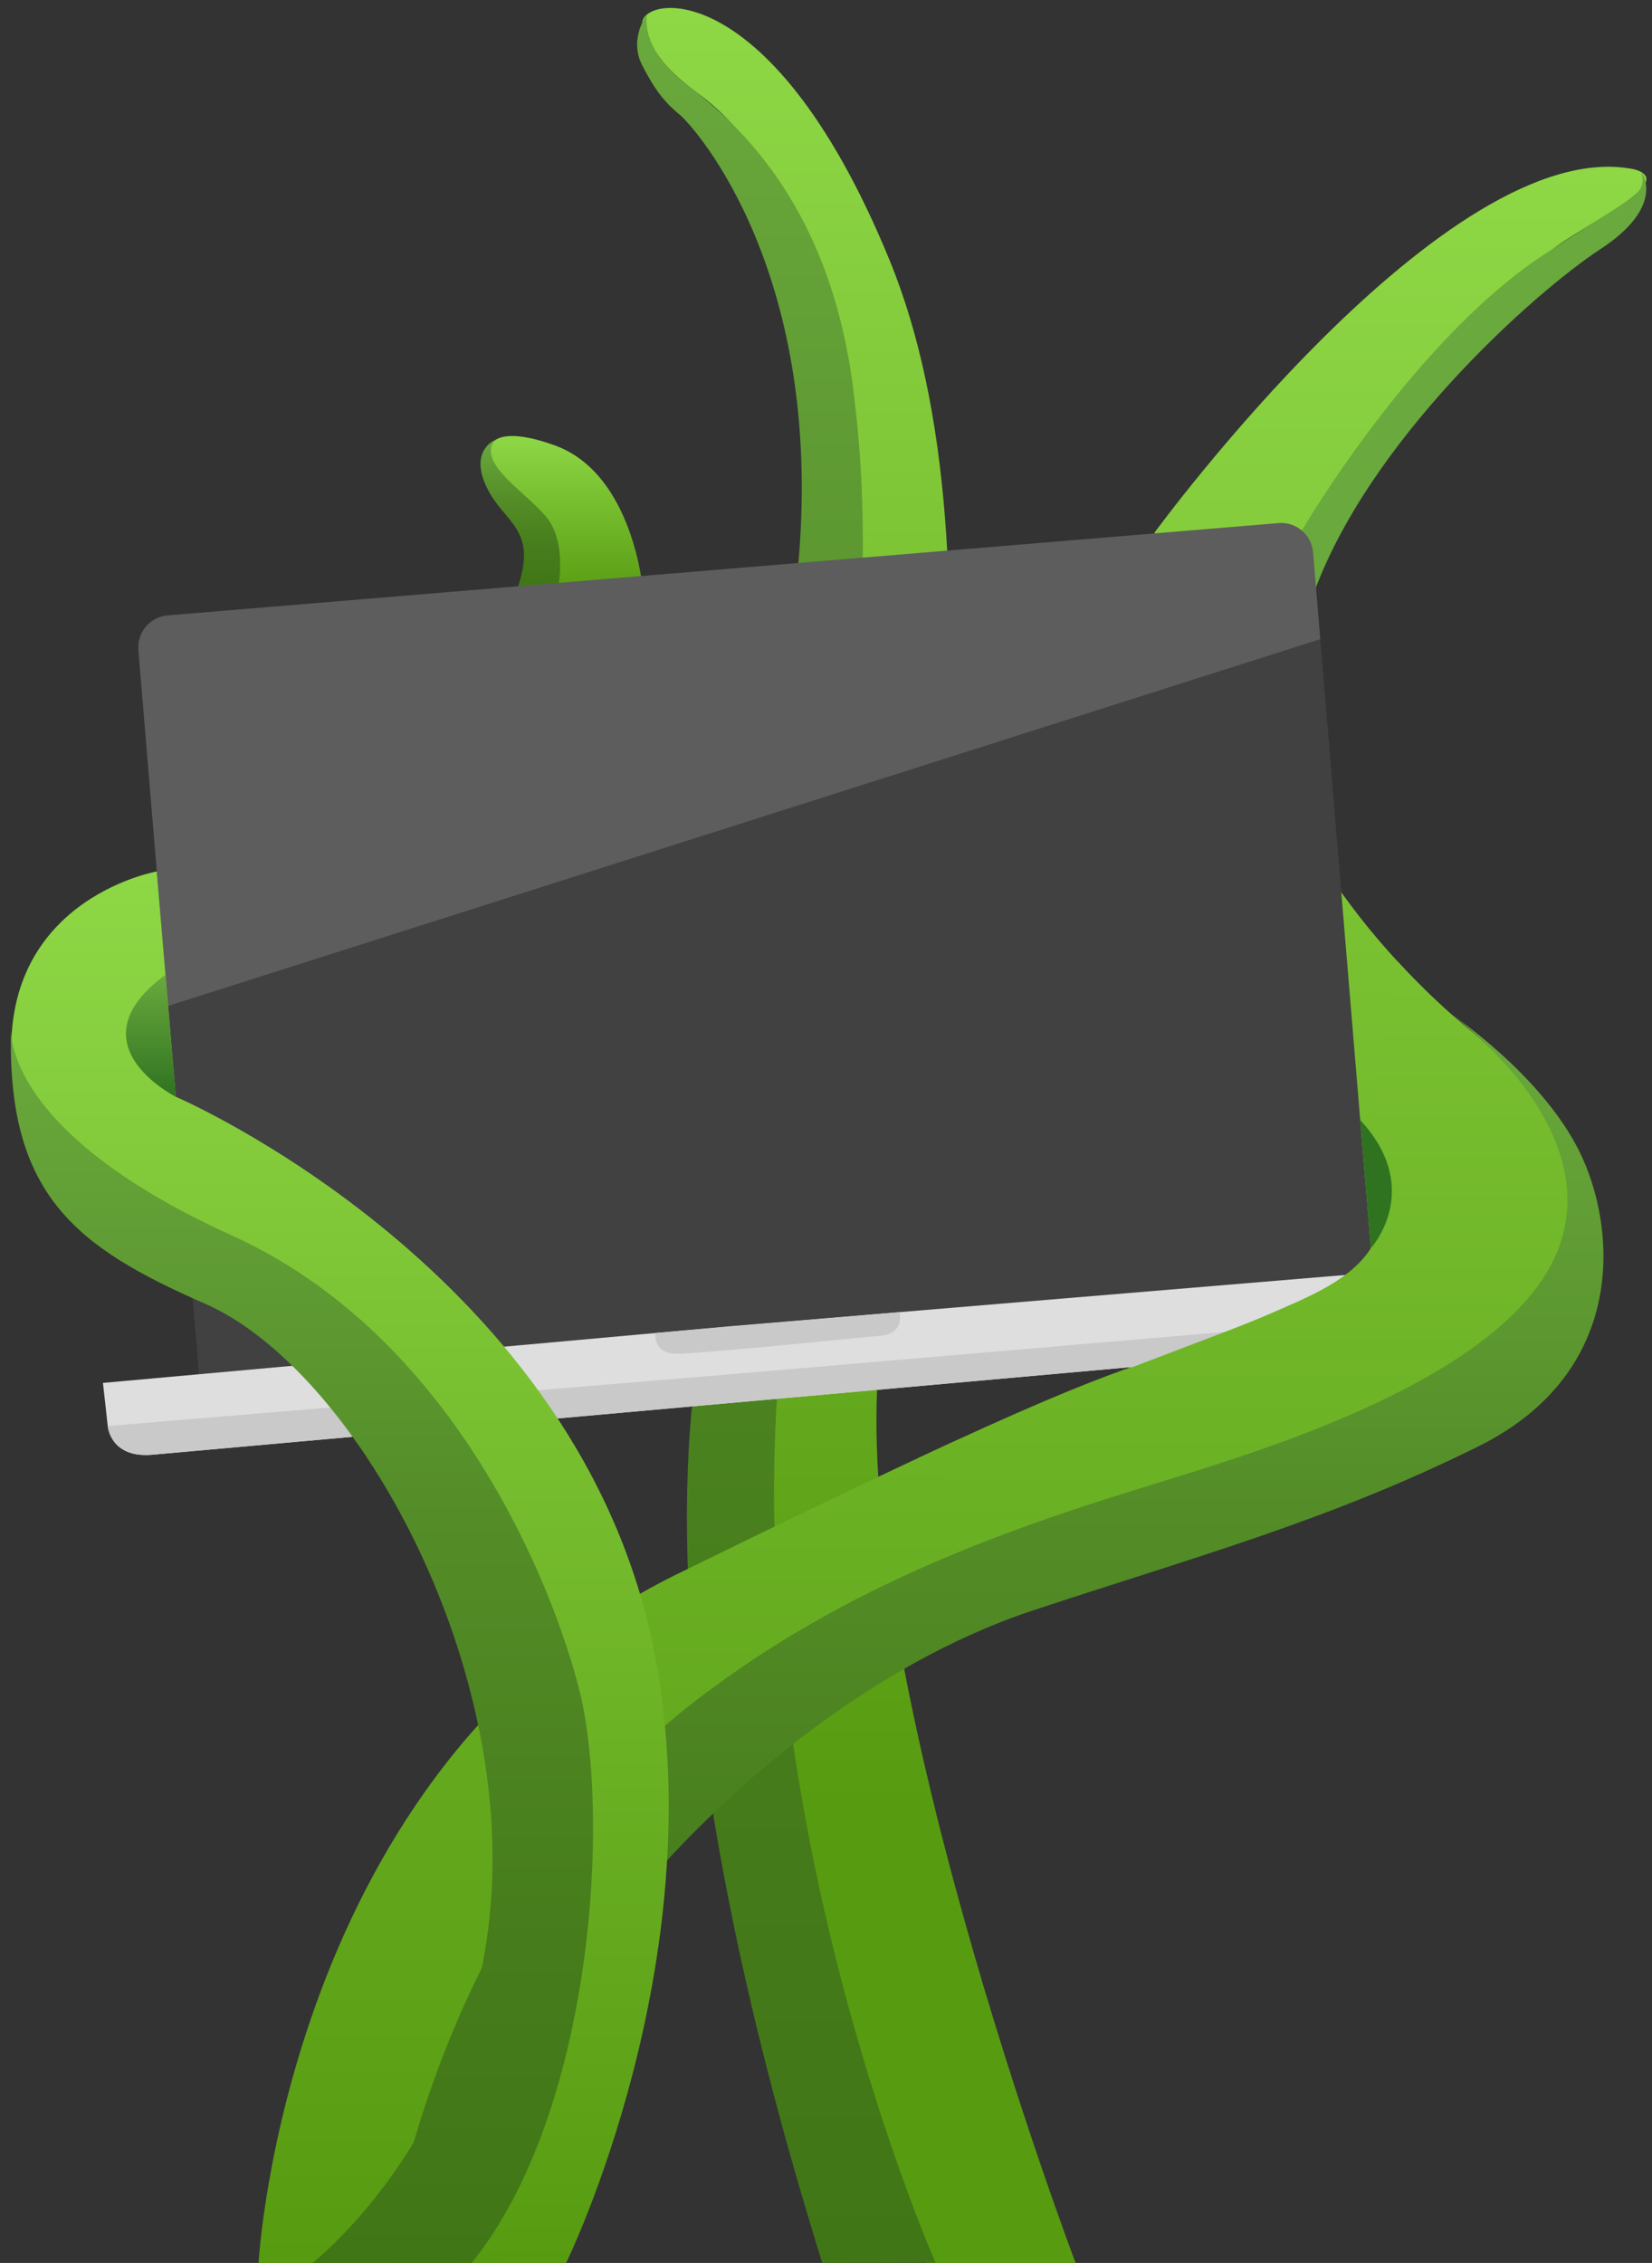 <svg xmlns="http://www.w3.org/2000/svg" viewBox="0 0 460 630" enable-background="new 0 0 460 630"><rect x="0" y="0" width="460" height="630" fill="#333333" stroke="none"/><g><linearGradient id="a" gradientUnits="userSpaceOnUse" x1="157.639" y1="121.386" x2="157.639" y2="166.5"><stop offset="0" stop-color="#8ED745"/><stop offset="1" stop-color="#579B11"/></linearGradient><path fill="url(#a)" d="M179.04 164.5S176.5 132 154.5 124s-23 4-9 14 9 28.5 9 28.5l24.54-2z"/><linearGradient id="b" gradientUnits="userSpaceOnUse" x1="144.892" y1="122.598" x2="144.892" y2="164"><stop offset="0" stop-color="#6AA93D"/><stop offset=".395" stop-color="#548D28"/><stop offset=".742" stop-color="#467C1B"/><stop offset="1" stop-color="#417616"/></linearGradient><path fill="url(#b)" d="M155.333 164s2.833-12.947-3.333-20.224-18.977-14.665-14.322-21.18c0 0-7.012 2.862-2.178 13.028S150 147 144 164h11.333z"/><linearGradient id="c" gradientUnits="userSpaceOnUse" x1="239.16" y1="2.212" x2="239.16" y2="630"><stop offset="0" stop-color="#8ED745"/><stop offset=".797" stop-color="#579B11"/></linearGradient><path fill="url(#c)" d="M299.5 630s-64-168.75-54.5-253.125S281.955 156 247.728 72.5s-72.146-73-68.687-65 6.46 12 15.96 19 44.32 37.5 44.16 137-16.065 128.428-22.613 175.214S213.5 539.5 258 630h41.5z"/><linearGradient id="d" gradientUnits="userSpaceOnUse" x1="218.957" y1="4.017" x2="218.957" y2="630"><stop offset="0" stop-color="#6AA93D"/><stop offset=".395" stop-color="#548D28"/><stop offset=".742" stop-color="#467C1B"/><stop offset="1" stop-color="#417616"/></linearGradient><path fill="url(#d)" d="M260.51 629.94s-52.915-119.7-43.962-243.57S247.25 188.565 238.018 112c-5.684-53.667-32.232-77.333-46.29-88S180.18 4.017 180.18 4.017s-5.207 6.65-1.36 14.15 6.513 10.5 10.513 13.833S230.5 76.5 222 160s-22.333 184.666-27 213.333-13.034 106 33.966 256.667l31.545-.06z"/><linearGradient id="e" gradientUnits="userSpaceOnUse" x1="265.216" y1="46.428" x2="265.216" y2="630"><stop offset="0" stop-color="#8ED745"/><stop offset="1" stop-color="#579B11"/></linearGradient><path fill="url(#e)" d="M321.5 148.25S403 36.625 455 47.125c13 3.5-14.5 15.438-23.5 22.938s-64.5 51.47-78 102.47S394 274.515 409 286.515s65.43 64.492-19.035 102.492S188.23 443.114 142.5 538.004c-40 83-33 91.996-33 91.996H72s7.5-138.25 116.5-191.75 117-54.125 142-63.125-9-226.875-9-226.875z"/><path fill="#6AA93D" d="M457.145 47.98s6.855 9.354-11.478 21.354-65.124 53.593-80.333 97.167l-2.834-18.784S394.707 92.336 432.854 69c22.96-15.205 25.435-14.376 24.29-21.02z"/><path fill="#414141" d="M381.96 350.412c.408 4.913-4.05 8.68-8.96 9.088L64 385.212c-4.912.408-8.092 3.2-8.5-1.712L38.532 180.958c-.408-4.912 3.243-9.225 8.156-9.632l309.307-25.693c4.912-.407 9.224 3.244 9.632 8.156L381.96 350.41z"/><path fill="#DEDEDE" d="M203.068 369.25L28.668 385 30 397s.667 9 12.333 8L370 375.667 386 354l-182.932 15.25z"/><path fill="#C9C9C9" d="M205.99 382.372L30 397s.667 9 12.333 8L370 375.667l6.75-7.917-170.76 14.622zM182.493 371.108s-.743 5.774 5.882 5.767c7.254-.01 56.5-5 56.5-5s6.75.125 5.625-6.58l-68.007 5.813z"/><linearGradient id="f" gradientUnits="userSpaceOnUse" x1="346.57" y1="46.428" x2="346.57" y2="631"><stop offset="0" stop-color="#8ED745"/><stop offset="1" stop-color="#579B11"/></linearGradient><path fill="url(#f)" d="M409 286.516c-4.3-3.44-11.804-10.086-20.004-19.014-2.996 5.165-4.67 47.498-9.696 50.89 17.033 30.608-8.872 39.937-24.633 46.904-17.933 7.928-51.815 18.556-99.168 40.69l.003.005c9.23 7.37 20.448 11.753 31.064 16.774 1.974.934 3.916 1.897 5.827 2.898 33.547-12.458 67.62-23.18 97.57-36.655 84.466-38 34.036-90.49 19.036-102.49z"/><path fill="#2F7321" d="M381.718 347.5s14.96-16.348-2.963-35.674l2.963 35.675z"/><linearGradient id="g" gradientUnits="userSpaceOnUse" x1="277.076" y1="282.372" x2="277.076" y2="630"><stop offset="0" stop-color="#6AA93D"/><stop offset=".395" stop-color="#548D28"/><stop offset=".742" stop-color="#467C1B"/><stop offset="1" stop-color="#417616"/></linearGradient><path fill="url(#g)" d="M404.1 282.372S429 299 439.666 320.332s13.667 61.668-28 82.335-78.666 30.666-124 45.666-85.333 49.666-109.333 78S139.667 630 139.667 630h-32s13-104 90.667-160c46.333-34.334 98.123-49.107 131-59.334s99-32 106.333-69c6.667-32-31.568-59.294-31.568-59.294z"/><path opacity=".15" fill="#fff" d="M365.627 153.788c-.408-4.912-4.72-8.563-9.632-8.156L46.688 171.325c-4.913.408-8.564 4.72-8.156 9.632l8.23 99.1 320.872-102.115-2.007-24.154z"/><linearGradient id="h" gradientUnits="userSpaceOnUse" x1="94.662" y1="242.613" x2="94.662" y2="630"><stop offset="0" stop-color="#8ED745"/><stop offset="1" stop-color="#579B11"/></linearGradient><path fill="url(#h)" d="M157.64 630s40.858-83.212 24.828-168.667C162.333 354 48.952 305.337 48.952 305.337l-5.3-62.725s-45.985 8.054-39.985 58.054c11 46.667 31.305 50.082 55.458 57.666s81.21 77 83.21 147S127.666 630 127.666 630h29.972z"/><linearGradient id="i" gradientUnits="userSpaceOnUse" x1="84.088" y1="286" x2="84.088" y2="630"><stop offset="0" stop-color="#6AA93D"/><stop offset=".395" stop-color="#548D28"/><stop offset=".742" stop-color="#467C1B"/><stop offset="1" stop-color="#417616"/></linearGradient><path fill="url(#i)" d="M3.104 286s-3.444 28.562 61.563 58c58.333 26.416 87 90.23 96.333 125.23S165.333 588 131.333 630H87s58.043-44.934 49.237-130C129.807 437.89 91.79 378.097 57 362.906 20.875 347.133 1.667 332.333 3.104 286z"/><linearGradient id="j" gradientUnits="userSpaceOnUse" x1="42.016" y1="271.378" x2="42.016" y2="305.337"><stop offset="0" stop-color="#6AA93D"/><stop offset="1" stop-color="#2F7321"/></linearGradient><path fill="url(#j)" d="M46.083 271.378l2.87 33.96s-29.203-14.627-2.87-33.96z"/></g></svg>